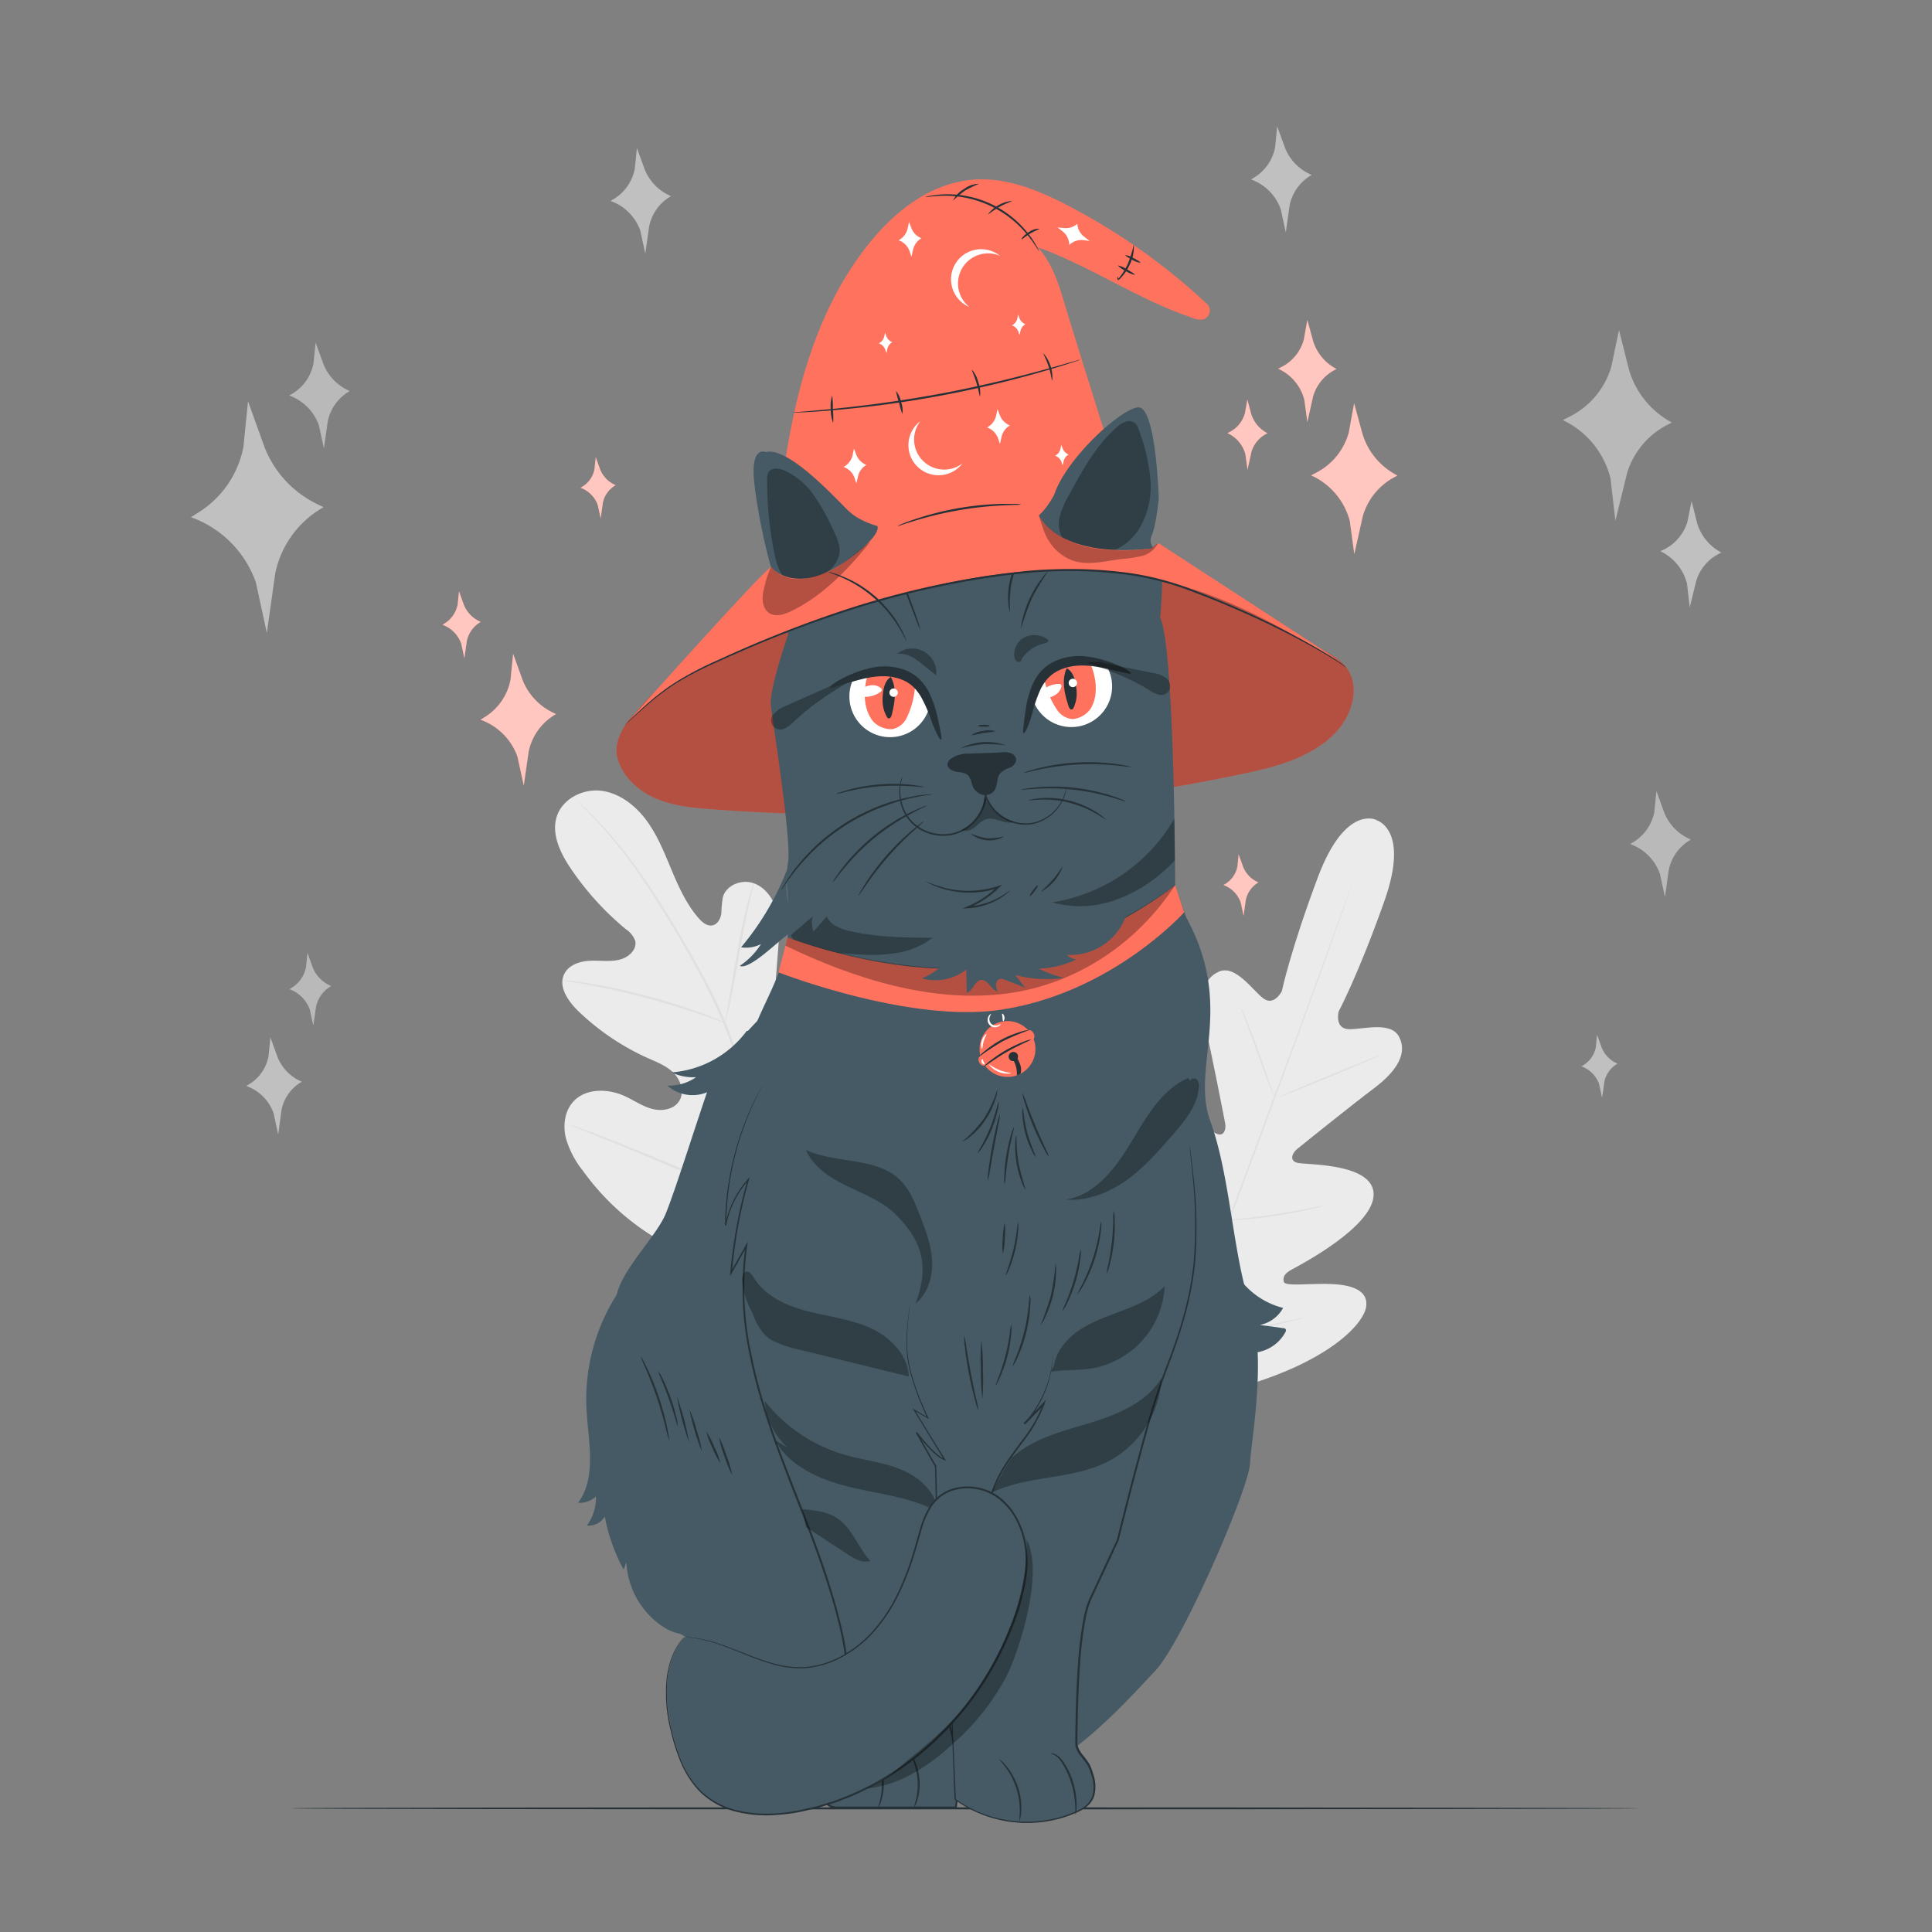 <svg xmlns="http://www.w3.org/2000/svg" viewBox="0 0 500 500"><rect x="0" y="0" width="500" height="500" fill="#808080" stroke="none"/><g id="freepik--background-complete--inject-116"><path d="M356.18,212.19s-8-4.08-15.09,14.78-9.35,29.54-9.35,29.54-2,4-4.82,1.85-7.15-8.68-11.37-6.94c-4.38,1.81-5.3,7-3.59,14.35s4.84,23.5,5.12,25-.32,3.67-2.49,2.52-15.22-12.76-20.36-6.24,3,26.15,3.81,28.31.51,3.16-.48,3.84-5-3.65-8.87-6.79-8.86-6.12-11.5-2.11-1.91,19.33,15.37,42.41l8.7,10.17,13.26-2.25c28.07-6.54,38.5-17.79,39.06-22.57s-5.2-5.72-10.17-5.79-10.82.65-11.15-.51.06-2.13,2.1-3.24,20.86-10.92,21.13-19.22-17.19-7.82-19.59-8.33-1.42-2.6-.29-3.53,14-11.3,20-15.81,8.67-9.09,6.48-13.29-9.6-1.82-13.16-2-2.5-4.53-2.5-4.53,5.13-9.63,11.85-28.62-2.26-21-2.26-21" style="fill:#ebebeb"></path><path d="M299.41,365.47c5-13.92,14.29-38.52,22.16-59.69s15-40.31,20-54.21l6-16.47c.7-1.93,1.25-3.43,1.63-4.47.18-.5.33-.89.43-1.16s.16-.39.16-.39a3.83,3.83,0,0,1-.12.4l-.39,1.18-1.56,4.5c-1.35,3.91-3.36,9.55-5.86,16.51-5,13.92-12.06,33.1-19.92,54.26s-17.21,45.74-22.28,59.64" style="fill:#e0e0e0"></path><path d="M321.2,260.8a5.23,5.23,0,0,1,.44.86c.25.57.61,1.4,1,2.43.84,2.06,1.93,4.93,3.08,8.12s2.13,6,2.91,8.18l.89,2.47a4,4,0,0,1,.3.92,3.94,3.94,0,0,1-.45-.86c-.25-.56-.6-1.39-1-2.43-.82-2.06-1.87-4.95-3-8.14l-3-8.16c-.36-1-.66-1.8-.9-2.47A4.17,4.17,0,0,1,321.2,260.8Z" style="fill:#e0e0e0"></path><path d="M331.1,283.88c-.05-.1,5.78-2.62,13-5.61s13.12-5.33,13.16-5.22-5.77,2.61-13,5.61S331.14,284,331.1,283.88Z" style="fill:#e0e0e0"></path><path d="M317.55,315.83a4.67,4.67,0,0,1,1-.16l2.67-.29c2.26-.25,5.37-.61,8.79-1.13s6.49-1.09,8.72-1.52l2.64-.51a4.09,4.09,0,0,1,1-.14,4.82,4.82,0,0,1-.95.3c-.61.16-1.5.39-2.61.64-2.21.51-5.29,1.13-8.72,1.64s-6.56.84-8.82,1c-1.13.09-2.05.14-2.68.17A4.45,4.45,0,0,1,317.55,315.83Z" style="fill:#e0e0e0"></path><path d="M304,296.92a4.18,4.18,0,0,1,.6.69l1.53,2c1.27,1.66,3,4,4.9,6.56s3.6,4.92,4.81,6.63c.56.81,1,1.49,1.42,2a3.24,3.24,0,0,1,.47.78,4.35,4.35,0,0,1-.6-.68c-.42-.54-.92-1.19-1.53-2-1.27-1.67-3-4-4.9-6.56s-3.6-4.93-4.81-6.64l-1.42-2A4,4,0,0,1,304,296.92Z" style="fill:#e0e0e0"></path><path d="M288.45,323.61a5.53,5.53,0,0,1,.77.88l2,2.51c1.65,2.12,3.89,5.08,6.36,8.35s4.67,6.27,6.25,8.44l1.86,2.58a8.09,8.09,0,0,1,.64,1,5.53,5.53,0,0,1-.77-.88l-2-2.51c-1.65-2.12-3.89-5.08-6.36-8.36s-4.67-6.26-6.25-8.43l-1.86-2.58A8.09,8.09,0,0,1,288.45,323.61Z" style="fill:#e0e0e0"></path><path d="M306,346.67a7.14,7.14,0,0,1,1.23-.23l3.37-.5c2.85-.42,6.78-1,11.1-1.79s8.21-1.57,11-2.17l3.34-.71a7.85,7.85,0,0,1,1.23-.22,6.65,6.65,0,0,1-1.2.37c-.77.22-1.9.51-3.3.84-2.8.68-6.69,1.53-11,2.3s-8.27,1.33-11.13,1.67c-1.43.17-2.59.3-3.39.37A8.91,8.91,0,0,1,306,346.67Z" style="fill:#e0e0e0"></path><path d="M207.57,327.1c18-10.75,23.44-32.69,24.19-52.7.12-3.34.74-6.83-.64-9.86s-4.93-5.3-8-4.11c-2.56,1-3.84,3.79-5.39,6.07a19.5,19.5,0,0,1-8.35,6.91c-2.2.95-4.87,1.44-6.89.13-2.76-1.79-2.81-5.78-2.56-9.1l1.44-18.52c.25-3.31.5-6.7-.3-9.92s-2.88-6.3-6-7.41-7.12.44-8,3.63a31.39,31.39,0,0,0-.38,4.12c-.19,1.37-.94,2.85-2.28,3.14s-2.61-.74-3.53-1.78c-3.18-3.59-5.2-8.07-7.06-12.51s-3.66-9-6.5-12.85-6.94-7.07-11.66-7.68-10,2-11.53,6.54.85,9.52,3.55,13.52A74.34,74.34,0,0,0,162,240.5a6.09,6.09,0,0,1,2.38,2.95c.56,2.26-1.69,4.31-3.92,4.88-2.53.65-5.19.2-7.8.32s-5.49,1.06-6.64,3.43c-1.6,3.3,1,7,3.61,9.57a63.47,63.47,0,0,0,18,12.17c2.37,1.06,4.88,2,6.72,3.88s2.82,4.92,1.47,7.17-4.46,2.78-7,2.12-4.71-2.2-7.07-3.29c-4.44-2.05-10.34-2.15-13.54,1.58-2.1,2.45-2.53,6-1.78,9.19a24.13,24.13,0,0,0,4.45,8.55,63.76,63.76,0,0,0,25.85,21.06c10.3,4.42,20,6.11,30.8,3" style="fill:#ebebeb"></path><path d="M203.31,314.21a300.47,300.47,0,0,0-9.52-32.81q-1.48-4.29-2.93-8.48c-1-2.77-1.94-5.53-3-8.17A148.51,148.51,0,0,0,180.59,250c-2.53-4.59-5.1-8.86-7.52-12.83s-4.78-7.62-7.06-10.87a119.49,119.49,0,0,0-11.87-14.48c-1.53-1.59-2.76-2.79-3.6-3.59l-1-.9a1.9,1.9,0,0,0-.35-.29,3.53,3.53,0,0,0,.3.33l.92.95c.82.83,2,2.05,3.52,3.67a124.31,124.31,0,0,1,11.69,14.57c2.24,3.24,4.56,6.91,7,10.88s5,8.25,7.47,12.84A154.43,154.43,0,0,1,187.27,265c1.09,2.62,2,5.35,3,8.14s1.94,5.61,2.94,8.47a308,308,0,0,1,9.54,32.74" style="fill:#e0e0e0"></path><path d="M187.64,264.72a6.25,6.25,0,0,0,.43-1.4c.24-.9.54-2.22.89-3.85.71-3.27,1.52-7.81,2.41-12.83s1.76-9.53,2.51-12.78c.37-1.62.68-2.94.91-3.84a6.28,6.28,0,0,0,.29-1.43,7.31,7.31,0,0,0-.52,1.36c-.3.89-.67,2.19-1.1,3.81-.86,3.23-1.81,7.75-2.7,12.77s-1.63,9.43-2.22,12.85c-.28,1.55-.51,2.85-.7,3.89A6.62,6.62,0,0,0,187.64,264.72Z" style="fill:#e0e0e0"></path><path d="M145.6,253.72a9.57,9.57,0,0,0,1.68.32c1.09.18,2.66.42,4.6.79,3.87.7,9.19,1.85,15,3.38s11,3.16,14.73,4.43c1.87.63,3.36,1.18,4.4,1.55a10.52,10.52,0,0,0,1.63.53,8.58,8.58,0,0,0-1.54-.76c-1-.44-2.49-1-4.35-1.73-3.7-1.39-8.89-3.08-14.72-4.62A151.62,151.62,0,0,0,152,254.4c-1.95-.31-3.54-.49-4.64-.59A9.15,9.15,0,0,0,145.6,253.72Z" style="fill:#e0e0e0"></path><path d="M202.84,313.39a2.15,2.15,0,0,0,.33-.5l.84-1.49c.72-1.29,1.71-3.2,2.91-5.57,2.41-4.73,5.52-11.38,8.86-18.76s6.39-14.05,8.69-18.83c1.12-2.32,2.05-4.23,2.74-5.65.29-.62.54-1.12.74-1.54a2.34,2.34,0,0,0,.22-.56,2.15,2.15,0,0,0-.33.5c-.23.4-.51.89-.84,1.49-.72,1.3-1.72,3.2-2.92,5.57-2.4,4.73-5.52,11.38-8.86,18.76s-6.38,14.05-8.68,18.83c-1.13,2.32-2.06,4.23-2.74,5.65l-.74,1.54A2.34,2.34,0,0,0,202.84,313.39Z" style="fill:#e0e0e0"></path><path d="M147.51,291.11a2.31,2.31,0,0,0,.54.27l1.61.67,5.92,2.4c5,2,11.88,4.9,19.48,8.09s14.5,6,19.55,7.92c2.52,1,4.57,1.72,6,2.22l1.65.56a2.14,2.14,0,0,0,.59.15,2.28,2.28,0,0,0-.55-.27l-1.6-.67-5.93-2.39c-5-2-11.88-4.91-19.47-8.09s-14.5-6-19.55-7.93c-2.52-1-4.57-1.72-6-2.21l-1.64-.56A2,2,0,0,0,147.51,291.11Z" style="fill:#e0e0e0"></path><path d="M89.94,100.93l.58.27-.45.28A11.75,11.75,0,0,0,84.83,109l-1,7.07-1.3-6a12.65,12.65,0,0,0-7.68-7.71h0l1-.59a11.71,11.71,0,0,0,5.28-7.74l.55-5.38,2,5.51A12.64,12.64,0,0,0,89.94,100.93Z" style="fill:#e0e0e0;opacity:0.6"></path><path d="M85.3,255l.4.19-.31.2a8.11,8.11,0,0,0-3.61,5.18l-.69,4.86-.9-4.12a8.69,8.69,0,0,0-5.28-5.3h0l.65-.41a8.08,8.08,0,0,0,3.64-5.32l.37-3.7,1.36,3.79A8.68,8.68,0,0,0,85.3,255Z" style="fill:#e0e0e0;opacity:0.6"></path><path d="M77.57,279.71l.53.25-.41.25a10.81,10.81,0,0,0-4.81,6.92L72,293.61l-1.19-5.49a11.6,11.6,0,0,0-7.05-7.07h0l.87-.54a10.78,10.78,0,0,0,4.85-7.1l.5-4.94,1.81,5A11.65,11.65,0,0,0,77.57,279.71Z" style="fill:#ebebeb;opacity:0.6"></path><path d="M173.06,50.49l.58.27-.45.28A11.72,11.72,0,0,0,168,58.58l-1,7.07-1.3-6A12.62,12.62,0,0,0,158,52h0l1-.59a11.71,11.71,0,0,0,5.28-7.74l.55-5.38,2,5.51A12.64,12.64,0,0,0,173.06,50.49Z" style="fill:#ebebeb;opacity:0.6"></path><path d="M338.87,45l.59.27-.45.28a11.76,11.76,0,0,0-5.25,7.54l-1,7.07-1.3-6a12.67,12.67,0,0,0-7.68-7.71h0l.94-.59A11.72,11.72,0,0,0,330,38.09l.54-5.38,2,5.51A12.64,12.64,0,0,0,338.87,45Z" style="fill:#ebebeb;opacity:0.6"></path><path d="M444.93,142.68l.55.33-.47.23a11.72,11.72,0,0,0-6,7l-1.71,6.94-.7-6.09a12.67,12.67,0,0,0-6.89-8.43h0l1-.49a11.75,11.75,0,0,0,6-7.18l1.07-5.31,1.43,5.68A12.69,12.69,0,0,0,444.93,142.68Z" style="fill:#ebebeb;opacity:0.6"></path><path d="M418.26,275.11l.35.16-.27.17a7,7,0,0,0-3.12,4.48l-.6,4.2-.77-3.56a7.52,7.52,0,0,0-4.57-4.58h0l.56-.35A7,7,0,0,0,413,271l.32-3.2,1.18,3.27A7.51,7.51,0,0,0,418.26,275.11Z" style="fill:#ebebeb;opacity:0.6"></path><path d="M437,217l.59.28-.45.28a11.72,11.72,0,0,0-5.25,7.53l-1,7.07-1.3-6a12.6,12.6,0,0,0-7.68-7.71h0l.94-.59a11.77,11.77,0,0,0,5.29-7.74l.54-5.39,2,5.51A12.64,12.64,0,0,0,437,217Z" style="fill:#e0e0e0;opacity:0.6"></path><path d="M82.45,130.64l1.27.6-1,.62a25.61,25.61,0,0,0-11.48,16.48L69.06,163.8l-2.85-13.09a27.61,27.61,0,0,0-16.8-16.86h0l2.06-1.3A25.67,25.67,0,0,0,63,115.63l1.19-11.78,4.33,12.05A27.62,27.62,0,0,0,82.45,130.64Z" style="fill:#ebebeb;opacity:0.6"></path><path d="M431.67,108.77l1,.59-.85.42a21,21,0,0,0-10.7,12.53l-3.06,12.45-1.26-10.92a22.68,22.68,0,0,0-12.37-15.13h0l1.8-.89A21.08,21.08,0,0,0,417,94.93L419,85.41l2.56,10.19A22.68,22.68,0,0,0,431.67,108.77Z" style="fill:#e0e0e0;opacity:0.6"></path></g><g id="freepik--Floor--inject-116"><path d="M424.45,468c0,.15-78.11.26-174.44.26S75.55,468.18,75.55,468s78.09-.26,174.46-.26S424.45,467.89,424.45,468Z" style="fill:#263238"></path></g><g id="freepik--Cat--inject-116"><path d="M348.44,172.76c-1.53-2-3.81-3.28-6-4.5-15.87-8.73-32-17.54-49.51-22-35.11-9-73,.46-104.27,18.86-8.79,5.18-18.12,11.6-24.4,19.64-1.16.65-5.37,6.14-4.65,10.45.85,5.07,5,9.11,9.65,11.23s9.91,2.62,15,3a489.79,489.79,0,0,0,137.07-9.11c9.07-1.89,18.7-4.39,24.84-11.33C350.1,184.54,352,177.47,348.44,172.76Z" style="fill:#FF725E"></path><g style="opacity:0.3"><path d="M348.44,172.76c-1.53-2-3.81-3.28-6-4.5-15.87-8.73-32-17.54-49.51-22-35.11-9-73,.46-104.27,18.86-8.79,5.18-18.12,11.6-24.4,19.64-1.16.65-5.37,6.14-4.65,10.45.85,5.07,5,9.11,9.65,11.23s9.91,2.62,15,3a489.79,489.79,0,0,0,137.07-9.11c9.07-1.89,18.7-4.39,24.84-11.33C350.1,184.54,352,177.47,348.44,172.76Z"></path></g><path d="M199,149.9c2.21-15.19,3.58-30.51,7.09-45.51s9.29-29.84,19.47-42.17c6.52-7.91,15.68-15,26.65-15.75,8.55-.55,16.76,2.87,24.17,6.73a161.73,161.73,0,0,1,35.92,25.4,2.39,2.39,0,0,1-.21,3.72c-1.47,1-3.52-.09-5.22-.68-12.57-4.42-25.68-13.2-38.25-17.62,3.86,4.31,5.48,9.83,7.07,15.16,1.5,5,3.07,10,4.64,15.06l17,54.26" style="fill:#FF725E"></path><path d="M198.17,117s-3.94-1.82-3,7.58,4.85,26.67,6.67,27.58-1.51,2.42,0,5.76a32.23,32.23,0,0,1,2.12,6.36s-5,14.24-4.46,18.49,5.37,34.85,4.46,40.3.22,10.47.38,16.53-2.8,19.24-2.8,19.24-14.9,13.22-18.32,23.14-8.55,26.34-10.95,32.16-11,14-12.66,20.87-7.18,25.66-3.42,42.77,9.92,40.37,16.08,43.11,9.24,6.16,11.63,6.5,47.72,34.48,67.23,35.84,40.55-23.18,47.74-30.71,24.29-47.21,24.63-53.71,4.45-27.72,0-41.06-5.13-33.53-10.26-47.56,6.48-29.26-6.16-52.61c-.26-.49-2.95-8.44-2.95-8.44s-.13-61.44-3.89-69.31c0,0,1.36-13.69-.35-16.08s-2.73-3.08-1.71-5.48,1.71-9.23,1.71-9.23-.68-24.3-5.47-23.61S275.91,118.78,272.83,128c0,0-3.17,6.39-7,7s-20.44,2.15-25.59,3.23-6.45.21-10.1-1.08-7.53-1.93-11-5.37S203.88,115.53,198.17,117Z" style="fill:#455a64"></path><path d="M229.16,140.56a3.66,3.66,0,0,1,.49.82c.28.55.67,1.35,1.13,2.34.94,2,2.16,4.76,3.4,7.87s2.27,6,3,8c.34,1,.61,1.89.78,2.48a3.86,3.86,0,0,1,.22.93,25.79,25.79,0,0,1-1.35-3.29c-.78-2-1.87-4.87-3.1-8s-2.41-5.9-3.25-7.92A24.63,24.63,0,0,1,229.16,140.56Z" style="fill:#263238"></path><path d="M271.28,147.8a65.3,65.3,0,0,0-4.24,7.08,63.65,63.65,0,0,0-2.77,7.78,9,9,0,0,1,.35-2.42,27.83,27.83,0,0,1,1.95-5.58,28.12,28.12,0,0,1,3.07-5A9.06,9.06,0,0,1,271.28,147.8Z" style="fill:#263238"></path><path d="M264,144.47a34,34,0,0,0-2.3,6.79,34.31,34.31,0,0,0-.3,7.16,6.43,6.43,0,0,1-.43-2.09,18.38,18.38,0,0,1,1.87-10.07A6.59,6.59,0,0,1,264,144.47Z" style="fill:#263238"></path><g style="opacity:0.3"><path d="M275.07,139.35a7.23,7.23,0,0,1-.82-5.65,21.45,21.45,0,0,1,2.3-5.38c3.42-6.34,6.94-12.82,12.31-17.62a6.75,6.75,0,0,1,2.34-1.52,2.69,2.69,0,0,1,2.64.44,4,4,0,0,1,.89,1.64,47.83,47.83,0,0,1,3,13,21.11,21.11,0,0,1-3.06,12.83c-2.47,3.73-6.72,6.41-11.19,6.33a11.5,11.5,0,0,1-9-4.7"></path></g><g style="opacity:0.3"><path d="M204.12,150.53a13.63,13.63,0,0,0,9.55-2.22,7.81,7.81,0,0,0,3.57-5c.31-2.1-.64-4.16-1.56-6.07a57.08,57.08,0,0,0-5-9,18.93,18.93,0,0,0-7.81-6.53c-1.36-.56-3.23-.74-4,.52a3.31,3.31,0,0,0-.33,1.74A93.87,93.87,0,0,0,200.36,143c.63,3.13,1.68,6.59,4.5,8.08"></path></g><path d="M347.08,171.31c-16.46-9.27-28.65-17-47.07-21.23-30.66-7-62.68,1.15-92.26,11.8-15.17,5.47-35.28,13.76-46,25.78,0,0,34.89-39.17,37.78-40.91,0,0,6.41,8.14,20.43-2.28,10.3-7.66,6.53-9.09,6.53-9.09l42.13-2.48s4.19,11.77,29.2,9.08l2-1.42Z" style="fill:#FF725E"></path><path d="M224,120.23l.22.1-.17.11a4.53,4.53,0,0,0-2,2.87l-.41,1.81-.47-1.39a4.55,4.55,0,0,0-2.85-2.87h0l.36-.23a4.58,4.58,0,0,0,2-2.95l.32-1.58.63,1.62A4.55,4.55,0,0,0,224,120.23Z" style="fill:#fff"></path><path d="M261.14,110l.22.11-.17.1a4.66,4.66,0,0,0-2,2.87l-.4,1.82-.47-1.4a4.64,4.64,0,0,0-2.85-2.87h0l.35-.23a4.56,4.56,0,0,0,2-2.94l.33-1.58.62,1.61A4.59,4.59,0,0,0,261.14,110Z" style="fill:#fff"></path><path d="M238.24,61.56l.22.1-.17.11a4.63,4.63,0,0,0-2,2.87l-.4,1.82-.47-1.4a4.64,4.64,0,0,0-2.85-2.87h0l.35-.23a4.56,4.56,0,0,0,2-2.94l.33-1.59.62,1.62A4.59,4.59,0,0,0,238.24,61.56Z" style="fill:#fff"></path><path d="M278.64,58.06l.19-.15,0,.2a4.58,4.58,0,0,0,1.66,3.08L282,62.37l-1.46-.21a4.57,4.57,0,0,0-3.84,1.26h0l0-.42a4.54,4.54,0,0,0-1.72-3.14l-1.27-1,1.73.17A4.57,4.57,0,0,0,278.64,58.06Z" style="fill:#fff"></path><path d="M230.8,88.5l.12.06-.1.06a2.71,2.71,0,0,0-1.18,1.69l-.23,1.06-.28-.82a2.7,2.7,0,0,0-1.68-1.68h0l.21-.14a2.68,2.68,0,0,0,1.2-1.73l.19-.93.36,1A2.72,2.72,0,0,0,230.8,88.5Z" style="fill:#fff"></path><path d="M276.41,117.57l.13.06-.1.07a2.71,2.71,0,0,0-1.18,1.68l-.24,1.07-.27-.82a2.74,2.74,0,0,0-1.68-1.69h0l.21-.13a2.66,2.66,0,0,0,1.19-1.73l.19-.93.37.95A2.69,2.69,0,0,0,276.41,117.57Z" style="fill:#fff"></path><path d="M265.24,83.85l.13.06-.1.06a2.67,2.67,0,0,0-1.18,1.69l-.24,1.06-.28-.82a2.66,2.66,0,0,0-1.67-1.68h0l.21-.14a2.7,2.7,0,0,0,1.19-1.73l.19-.93.37,1A2.7,2.7,0,0,0,265.24,83.85Z" style="fill:#fff"></path><path d="M317.92,325.38a20.08,20.08,0,0,0,14.15,13.11,8.87,8.87,0,0,1-6,4.41l6,.82c.27,0,.57.1.69.33a.81.81,0,0,1-.11.73,10.2,10.2,0,0,1-10.87,5.14" style="fill:#455a64"></path><path d="M279.53,93.09a4.69,4.69,0,0,1-.72.27l-2.09.7c-1.82.6-4.47,1.4-7.76,2.34-6.59,1.89-15.78,4.2-26.06,6.1s-19.7,3-26.53,3.6c-3.41.3-6.17.49-8.09.58l-2.2.1a3.78,3.78,0,0,1-.77,0,3.59,3.59,0,0,1,.76-.11l2.2-.19c1.91-.15,4.67-.4,8.07-.74,6.81-.69,16.19-1.86,26.46-3.75s19.45-4.15,26.06-5.94c3.3-.9,6-1.65,7.8-2.19l2.12-.6A3.91,3.91,0,0,1,279.53,93.09Z" style="fill:#263238"></path><path d="M239.48,51a6.31,6.31,0,0,1,1.33-.33,24.36,24.36,0,0,1,3.75-.38,26.5,26.5,0,0,1,21.67,10.33,23.74,23.74,0,0,1,2.07,3.14,5.79,5.79,0,0,1,.58,1.25c-.09,0-.95-1.72-2.94-4.16a27.43,27.43,0,0,0-21.38-10.19C241.41,50.66,239.49,51.11,239.48,51Z" style="fill:#263238"></path><path d="M293.41,63.24a10,10,0,0,1-1.12,5.41,12.06,12.06,0,0,1-2.7,3.75l-.09.08-.07,0a.52.52,0,0,1-.22-.74c.11-.17.23-.17.23-.15s-.06.08-.09.21,0,.37.18.41l-.15,0a17.79,17.79,0,0,0,2.44-3.78A28.06,28.06,0,0,0,293.41,63.24Z" style="fill:#263238"></path><g style="opacity:0.3"><path d="M199.49,146.75a30.93,30.93,0,0,0-1.88,6.09c-.5,2.11-.31,4.74,1.54,5.88,1.66,1,3.82.32,5.57-.53,8.29-4,14.81-10.89,20.59-18.06-3.85,2.78-7.5,6.64-12,8.21s-9.18,3-13.84-1.59"></path></g><g style="opacity:0.3"><path d="M268.84,133.42c.81,2.36,1.36,4.83,2.79,6.87a12.49,12.49,0,0,0,5.69,4.68c4.1,1.55,8.64.23,13-.31a31.33,31.33,0,0,0,5.39-.83,6.41,6.41,0,0,0,4-3.27l-2,1.42s-11.88,1.79-20.18-1.67C270.57,137.38,268.84,133.42,268.84,133.42Z"></path></g><path d="M215.63,109.46a8.79,8.79,0,0,1-.62-3.53,8.85,8.85,0,0,1,.35-3.56,20.3,20.3,0,0,1,.17,3.54A21.19,21.19,0,0,1,215.63,109.46Z" style="fill:#263238"></path><path d="M233.54,107.15a16.29,16.29,0,0,1-.86-3,15.6,15.6,0,0,1-.79-3,6.66,6.66,0,0,1,1.29,2.83A6.46,6.46,0,0,1,233.54,107.15Z" style="fill:#263238"></path><path d="M253.63,102.57c-.15,0-.35-1.58-.92-3.47s-1.29-3.32-1.16-3.4A7.41,7.41,0,0,1,253.2,99,7.39,7.39,0,0,1,253.63,102.57Z" style="fill:#263238"></path><path d="M272.33,98.51c-.16,0-.3-1.66-.93-3.6s-1.47-3.37-1.34-3.46a9.68,9.68,0,0,1,2.27,7.06Z" style="fill:#263238"></path><path d="M253.38,47.56a32.22,32.22,0,0,0-3.65,1.77,34,34,0,0,0-3.11,2.61,7,7,0,0,1,2.83-3A6.82,6.82,0,0,1,253.38,47.56Z" style="fill:#263238"></path><path d="M261.9,52c0,.15-1.52.57-3.22,1.53s-2.89,2-3,1.93A8.89,8.89,0,0,1,261.9,52Z" style="fill:#263238"></path><path d="M269,59.19c0,.15-1.12.5-2.38,1.25s-2.13,1.59-2.25,1.49.63-1.14,2-1.93A4.35,4.35,0,0,1,269,59.19Z" style="fill:#263238"></path><path d="M293.7,71.14a6.57,6.57,0,0,1-2.34-1,6.44,6.44,0,0,1-2.09-1.45,6.23,6.23,0,0,1,2.34,1C292.83,70.36,293.77,71,293.7,71.14Z" style="fill:#263238"></path><path d="M295.18,68a4.9,4.9,0,0,1-2.09-.75c-1.08-.55-1.91-1.09-1.85-1.22a4.9,4.9,0,0,1,2.09.75C294.41,67.34,295.24,67.89,295.18,68Z" style="fill:#263238"></path><path d="M264.26,130.57a5.55,5.55,0,0,1-1.29.09c-.82,0-2,.06-3.49.14a92.81,92.81,0,0,0-22.67,3.95c-1.41.43-2.55.79-3.33,1.05a5.54,5.54,0,0,1-1.24.35,6.24,6.24,0,0,1,1.17-.54c.76-.32,1.89-.74,3.29-1.21a76.44,76.44,0,0,1,22.76-4c1.48,0,2.68,0,3.51,0A7.12,7.12,0,0,1,264.26,130.57Z" style="fill:#263238"></path><path d="M244.36,121.53A7.79,7.79,0,0,1,238.18,109a7.79,7.79,0,1,0,10.91,10.92A7.78,7.78,0,0,1,244.36,121.53Z" style="fill:#fff"></path><path d="M248.15,75.21a7.79,7.79,0,0,1,10.65-9,7.79,7.79,0,1,0-7.93,13.24A7.79,7.79,0,0,1,248.15,75.21Z" style="fill:#fff"></path><path d="M197.32,280.93a75.59,75.59,0,0,0-9.53,36.26,24.56,24.56,0,0,1,5.84-11.87,130.63,130.63,0,0,0-4.44,24.1c1.32-2.33,2.64-4.65,3.95-7-2.67,17.23,1.79,34.77,7.71,51.16s13.39,32.34,17.09,49.38c1.29,6,2.09,12.29.19,18.09-1.46,4.44-4.43,8.33-5.39,12.9s-1.22,13.58,3.44,13.88H247.4c1.26-9-.13-18.33-3.8-28l-1.46-60.38-5-8.76s4.67,6.13,7.3,7l-7.88-12.84,3.51,2s-4.68-9.63-5.26-16,.58-12,.58-13.13" style="fill:#455a64"></path><path d="M235.43,337.74a2.7,2.7,0,0,1,0,.5c0,.34-.1.83-.17,1.48-.15,1.31-.38,3.25-.46,5.8a31.43,31.43,0,0,0,.91,9.35,71.78,71.78,0,0,0,4.53,12l.18.39L240,367l-3.51-2,.19-.19c2.36,3.83,5,8.15,7.9,12.82l.25.4-.44-.16a7,7,0,0,1-2.1-1.32,21.56,21.56,0,0,1-1.85-1.74,50.13,50.13,0,0,1-3.44-4l.3-.19,5,8.74,0,0v.05c.43,17.39.94,37.89,1.5,60.39v-.08a67.68,67.68,0,0,1,3.64,13.53,50.17,50.17,0,0,1,.17,14.59l0,.22H217.33a7.67,7.67,0,0,1-1.76-.11,3.38,3.38,0,0,1-1.61-.89,6.54,6.54,0,0,1-1.6-3.19,17.45,17.45,0,0,1-.43-3.51,27.49,27.49,0,0,1,.69-7.05,32,32,0,0,1,2.7-6.61c.68-1.36,1.37-2.72,1.94-4.1a21.82,21.82,0,0,0,1.29-4.29,29.79,29.79,0,0,0,.22-8.89,68.86,68.86,0,0,0-1.61-8.71q-1-4.29-2.3-8.46c-3.38-11.11-7.78-21.54-11.66-31.71s-7.3-20.13-9.21-29.95a81.13,81.13,0,0,1-1.05-28.23l.38.13-3.95,7-.46.79.09-.91a130,130,0,0,1,4.47-24.12l.29.16a24.41,24.41,0,0,0-5.83,11.78l-.29,0A75.61,75.61,0,0,1,193,289.9c1.2-3,2.32-5.24,3.09-6.74l.91-1.67.32-.56s-.09.2-.28.58-.5.95-.88,1.69c-.74,1.51-1.84,3.74-3,6.76a76.23,76.23,0,0,0-5.21,27.23l-.29,0a24.65,24.65,0,0,1,5.87-12l.48-.55-.19.71a129.58,129.58,0,0,0-4.41,24.07l-.37-.12,3.94-7,.56-1-.17,1.12a80.58,80.58,0,0,0,1.09,28.08c1.92,9.78,5.31,19.71,9.22,29.86S212,401,215.35,412.15q1.29,4.19,2.31,8.49a71,71,0,0,1,1.63,8.77,30.56,30.56,0,0,1-.23,9,22.51,22.51,0,0,1-1.31,4.38c-.59,1.42-1.28,2.78-2,4.14a31.37,31.37,0,0,0-2.65,6.5,27.31,27.31,0,0,0-.69,6.91,17.48,17.48,0,0,0,.43,3.4,6,6,0,0,0,1.45,2.95,2.85,2.85,0,0,0,1.37.75,6.4,6.4,0,0,0,1.66.1H247.4l-.25.21a49.85,49.85,0,0,0-.17-14.44,66.11,66.11,0,0,0-3.6-13.44l0,0v0c-.52-22.5-1-43-1.41-60.39l0,.09c-1.74-3.07-3.42-6-4.95-8.76l.3-.2a49.43,49.43,0,0,0,3.4,4,24.2,24.2,0,0,0,1.81,1.72,7.13,7.13,0,0,0,2,1.27l-.19.24-7.86-12.85-.29-.47.48.28,3.5,2.05L240,367a72.19,72.19,0,0,1-4.49-12.05,31.24,31.24,0,0,1-.85-9.4c.1-2.56.36-4.5.53-5.81S235.43,337.74,235.43,337.74Z" style="fill:#263238"></path><path d="M227.25,467.85c-.08,0,.25-.87.56-2.26a16.77,16.77,0,0,0,.32-5.51c-.5-4.36-2.63-7.39-2.44-7.46a7.29,7.29,0,0,1,1.29,2,15.69,15.69,0,0,1,1.66,5.44,14.57,14.57,0,0,1-.47,5.66A6.74,6.74,0,0,1,227.25,467.85Z" style="fill:#263238"></path><path d="M236.54,467.85a20.19,20.19,0,0,1,.56-2.26,16.53,16.53,0,0,0,.31-5.51c-.49-4.36-2.62-7.39-2.43-7.46a7.58,7.58,0,0,1,1.29,2,15.91,15.91,0,0,1,1.66,5.44,14.57,14.57,0,0,1-.47,5.66A6.74,6.74,0,0,1,236.54,467.85Z" style="fill:#263238"></path><path d="M307.94,296.81c1.08,8.67,3,24.26,0,37.9s-5.85,17.76-9.31,29-9.31,34.86-9.31,34.86-3.47,7.58-7.15,15.37-3.46,35.52-3.6,37c-.23,2.54,2.71,4.31,3.58,6.71,1,2.71,1.8,5.89.28,8.34a8.77,8.77,0,0,1-4.1,3.09,31.81,31.81,0,0,1-31.09-3.36l-1.59-40" style="fill:#455a64"></path><path d="M245.65,425.71s0,.24,0,.7.07,1.18.11,2.07c.09,1.84.21,4.52.37,8,.3,6.92.72,16.91,1.25,29.24l-.08-.14a31.59,31.59,0,0,0,16.93,5.84,32.14,32.14,0,0,0,10-1.11,31,31,0,0,0,4.9-1.86,6.55,6.55,0,0,0,3.58-3.62,9.06,9.06,0,0,0-.22-5.32,13.7,13.7,0,0,0-1-2.58,22.13,22.13,0,0,0-1.67-2.28,7.05,7.05,0,0,1-1.44-2.59,4.86,4.86,0,0,1-.08-1.51l0-1.45c0-1.95.07-3.92.1-5.9.11-4,.26-8,.55-12.1a100,100,0,0,1,1.49-12.38c.16-.93.43-1.84.67-2.75a13.32,13.32,0,0,1,.47-1.34,12.68,12.68,0,0,1,.55-1.3l2.33-5,4.56-9.79,0,0c1.8-7.22,3.6-14.21,5.39-20.91s3.54-13.12,5.64-19.08c1-3,2.17-5.83,3.19-8.62s1.92-5.51,2.68-8.17a83.91,83.91,0,0,0,3-15,119.06,119.06,0,0,0-.24-22c-.24-2.57-.47-4.56-.61-5.9-.07-.66-.13-1.16-.17-1.53s0-.52,0-.52,0,.18.09.52l.21,1.52c.18,1.34.43,3.32.7,5.89a115.28,115.28,0,0,1,.4,22,84.3,84.3,0,0,1-3,15.1c-.75,2.67-1.65,5.42-2.66,8.21s-2.13,5.65-3.16,8.62c-2.08,5.94-3.79,12.37-5.59,19.06s-3.58,13.68-5.37,20.9v0l-4.55,9.8-2.33,5a11.41,11.41,0,0,0-.53,1.27,11.79,11.79,0,0,0-.46,1.3c-.24.89-.5,1.78-.66,2.71a101.56,101.56,0,0,0-1.49,12.31c-.28,4.08-.44,8.11-.54,12.07q-.06,3-.12,5.9l0,1.46a4.46,4.46,0,0,0,.07,1.38,6.61,6.61,0,0,0,1.35,2.4,22.46,22.46,0,0,1,1.7,2.33,14.2,14.2,0,0,1,1,2.69,9.59,9.59,0,0,1,.2,5.61,5.61,5.61,0,0,1-1.54,2.36,9.85,9.85,0,0,1-2.29,1.53,30.75,30.75,0,0,1-5,1.88,32.54,32.54,0,0,1-10.1,1.11,31.81,31.81,0,0,1-17.13-6l-.07,0v-.09c-.45-12.34-.82-22.33-1.08-29.25-.11-3.45-.2-6.12-.27-8,0-.9,0-1.59,0-2.07S245.65,425.71,245.65,425.71Z" style="fill:#263238"></path><path d="M251.56,436.24a.84.84,0,0,1-.05-.27c0-.21-.06-.47-.11-.8-.09-.7-.18-1.75-.29-3.09a90.65,90.65,0,0,1,0-11.42c.28-4.82,1-10.53,1.86-16.84.45-3.15.89-6.47,1.54-9.89a48.33,48.33,0,0,1,3.06-10.32c1.75-4,4.39-7.41,6.77-10.63a37,37,0,0,0,5.68-9.82l.39.23-5.08,5.22-.31-.29a28.08,28.08,0,0,0,4.93-7.47,28.79,28.79,0,0,0,2.09-6.54,30.36,30.36,0,0,0,.52-4.36c0-.48,0-.86,0-1.16a1.93,1.93,0,0,1,0-.39,1.47,1.47,0,0,1,0,.39c0,.26,0,.65,0,1.16a28.65,28.65,0,0,1-7.36,18.66l-.3-.29,5.05-5.25.7-.74-.32,1a36.9,36.9,0,0,1-5.71,10c-2.38,3.24-5,6.58-6.7,10.54a48,48,0,0,0-3,10.21c-.66,3.39-1.1,6.71-1.56,9.86-.92,6.3-1.65,12-2,16.79a98.07,98.07,0,0,0-.2,11.39c.07,1.34.12,2.39.19,3.09,0,.33,0,.6.05.81A.92.92,0,0,1,251.56,436.24Z" style="fill:#263238"></path><path d="M253.25,365.11a14,14,0,0,1-.91-2.76c-.48-1.73-1.07-4.15-1.58-6.84s-.87-5.16-1.06-6.94a14.36,14.36,0,0,1-.17-2.91,19.52,19.52,0,0,1,.54,2.86c.28,1.77.68,4.21,1.2,6.89s1,5.1,1.43,6.85A19.43,19.43,0,0,1,253.25,365.11Z" style="fill:#263238"></path><path d="M254.23,362a56.53,56.53,0,0,1-.38-7.54,53.08,53.08,0,0,1,.14-7.55,56.37,56.37,0,0,1,.38,7.54A53.08,53.08,0,0,1,254.23,362Z" style="fill:#263238"></path><path d="M261.7,342.73a9,9,0,0,1,0,2.43,34.52,34.52,0,0,1-2.9,11.28,9.4,9.4,0,0,1-1.15,2.13c-.15-.07,1.46-3.39,2.57-7.78a51.28,51.28,0,0,0,1.11-5.67A15.12,15.12,0,0,1,261.7,342.73Z" style="fill:#263238"></path><path d="M266.56,335a11.51,11.51,0,0,1,.06,2.86,37.91,37.91,0,0,1-1,6.84,37.32,37.32,0,0,1-2.24,6.53A11.42,11.42,0,0,1,262,353.7a22.86,22.86,0,0,1,1-2.66,49,49,0,0,0,3.23-13.26A23.72,23.72,0,0,1,266.56,335Z" style="fill:#263238"></path><path d="M273.17,326.92a8.85,8.85,0,0,1,.13,2.46,28.62,28.62,0,0,1-.79,5.88,29.78,29.78,0,0,1-2,5.6,8.61,8.61,0,0,1-1.25,2.12,62.82,62.82,0,0,0,2.73-7.84A65.45,65.45,0,0,0,273.17,326.92Z" style="fill:#263238"></path><path d="M279.7,323.27a8.9,8.9,0,0,1-.11,2.48,34.73,34.73,0,0,1-1.22,5.88,35.55,35.55,0,0,1-2.18,5.59,9.47,9.47,0,0,1-1.27,2.14,18.24,18.24,0,0,1,.93-2.3,54.26,54.26,0,0,0,2-5.58,56.41,56.41,0,0,0,1.35-5.78A16.09,16.09,0,0,1,279.7,323.27Z" style="fill:#263238"></path><path d="M285,316a12.23,12.23,0,0,1-.15,3,37.54,37.54,0,0,1-4.41,13.49,12.92,12.92,0,0,1-1.62,2.47,24.65,24.65,0,0,1,1.29-2.64,49.37,49.37,0,0,0,2.68-6.53,47.93,47.93,0,0,0,1.69-6.84A25,25,0,0,1,285,316Z" style="fill:#263238"></path><path d="M288.22,313.3a9.53,9.53,0,0,1,.26,2.41,39.69,39.69,0,0,1-1.3,11.62,9.43,9.43,0,0,1-.79,2.29,13.06,13.06,0,0,1,.43-2.38c.3-1.46.67-3.48.92-5.73s.34-4.31.37-5.8A13.08,13.08,0,0,1,288.22,313.3Z" style="fill:#263238"></path><path d="M249,295.47a32.57,32.57,0,0,0,5.65-6,32.18,32.18,0,0,0,3.46-7.51,7.49,7.49,0,0,1-.47,2.42,19.87,19.87,0,0,1-2.56,5.38,20.09,20.09,0,0,1-4,4.4A7.65,7.65,0,0,1,249,295.47Z" style="fill:#263238"></path><path d="M253,298.44c-.13-.09,1.71-2.78,3.21-6.48s2.09-6.91,2.25-6.88a7.26,7.26,0,0,1-.25,2.13,27.94,27.94,0,0,1-1.52,5,27.56,27.56,0,0,1-2.38,4.58A6.82,6.82,0,0,1,253,298.44Z" style="fill:#263238"></path><path d="M255.65,305.51a11.3,11.3,0,0,1,.17-2.58c.18-1.58.5-3.76.94-6.15s.92-4.53,1.31-6.08a12,12,0,0,1,.76-2.46,14,14,0,0,1-.4,2.54c-.33,1.75-.72,3.81-1.16,6.1s-.78,4.36-1.09,6.11A13.72,13.72,0,0,1,255.65,305.51Z" style="fill:#263238"></path><path d="M260,306.48a7.7,7.7,0,0,1-.08-2.22,41.33,41.33,0,0,1,.53-5.33,43.72,43.72,0,0,1,1.19-5.21,8.25,8.25,0,0,1,.79-2.08c.15,0-.81,3.28-1.47,7.38S260.18,306.49,260,306.48Z" style="fill:#263238"></path><path d="M265.49,308a6.79,6.79,0,0,1-1-1.91A25.28,25.28,0,0,1,262.74,296a7.36,7.36,0,0,1,.25-2.13c.17,0-.07,3.27.63,7.2A71.78,71.78,0,0,0,265.49,308Z" style="fill:#263238"></path><path d="M268.05,299.43a6.12,6.12,0,0,1-1-1.66,22.77,22.77,0,0,1-1.68-4.4,23.38,23.38,0,0,1-.75-4.65,5.65,5.65,0,0,1,.08-2c.16,0,.22,3,1.18,6.47S268.2,299.35,268.05,299.43Z" style="fill:#263238"></path><path d="M271.48,299.42a11.64,11.64,0,0,1-1.38-2.25c-.77-1.43-1.76-3.45-2.71-5.74s-1.69-4.42-2.16-6a11.25,11.25,0,0,1-.62-2.56,16,16,0,0,1,1,2.44c.56,1.53,1.34,3.62,2.29,5.9s1.88,4.31,2.56,5.78A15.17,15.17,0,0,1,271.48,299.42Z" style="fill:#263238"></path><path d="M259.53,324.49a16.12,16.12,0,0,1,0-4,16.34,16.34,0,0,1,.5-4,15,15,0,0,1,0,4A15.88,15.88,0,0,1,259.53,324.49Z" style="fill:#263238"></path><path d="M260.27,330.08c-.15-.06,1.09-3,2-6.72s1-6.91,1.21-6.9a6.87,6.87,0,0,1,0,2.07,31.22,31.22,0,0,1-.74,4.94,30.75,30.75,0,0,1-1.52,4.77A6.73,6.73,0,0,1,260.27,330.08Z" style="fill:#263238"></path><g style="opacity:0.3"><path d="M225.24,343.68c-5.12-2.32-10.83-2.93-16.27-4.34s-11-3.93-13.92-8.74c-.45-.73-1.05-1.63-1.9-1.49s-1.15,1.4-1.07,2.35a20.17,20.17,0,0,0,2.62,8.26l0-.06c.73,2.49,2.71,5.92,5,7.17a29.88,29.88,0,0,0,7.36,2.5l28.14,6.91C235,350.62,230.36,346,225.24,343.68Z"></path></g><g style="opacity:0.3"><path d="M200.62,372.75c3.8,6.89,11.8,10.3,19.46,12.12s15.73,2.61,22.64,6.39c-.41-5-4.72-8.95-9.37-10.89s-9.77-2.45-14.61-3.84a41,41,0,0,1-20.87-14,18.42,18.42,0,0,0,6,12.12"></path></g><g style="opacity:0.3"><path d="M207.64,390.56c3.19.3,6.53.64,9.18,2.45,3.83,2.61,5.24,7.58,8.43,10.94-2,.68-4.07-.51-5.82-1.66l-10.8-7.05"></path></g><g style="opacity:0.3"><path d="M261.66,377.39l.17-.15,1-1.41Z"></path></g><g style="opacity:0.3"><path d="M282,368.27c-7.1,2.15-14.67,4-20.16,9a55,55,0,0,0-4.93,8.88c9.68-4.45,20.42-3.12,29.91-7.95a25.86,25.86,0,0,0,13.8-21.6C296.73,363,289.17,366.09,282,368.27Z"></path></g><g style="opacity:0.3"><path d="M272.7,353.73c.57-4.06,3.5-7.47,6.95-9.7s7.39-3.52,11.23-5,7.68-3.22,10.54-6.16A22.72,22.72,0,0,1,282,354.22c-3.29.48-6.66.23-9.93.78l.49-1.3"></path></g><g style="opacity:0.3"><path d="M307.44,279c-7,3.13-10.94,10.39-14.89,16.93s-9.2,13.38-16.76,14.52c5.6.46,11.16-1.75,15.73-5s8.31-7.55,12-11.79c3.12-3.59,6.4-7.53,6.75-12.27a2.57,2.57,0,0,0-.5-2c-.51-.5-1.6-.37-1.7.34"></path></g><g style="opacity:0.3"><path d="M237,337.32c3.22-2.63,4.47-7.09,4.22-11.23s-1.8-8.1-3.33-12c-1.22-3.08-2.49-6.25-4.83-8.6-6.14-6.16-16.59-4.24-24.49-7.87,1.95,4.49,6.42,7.31,10.83,9.43s9.14,3.92,12.57,7.41c6,6.09,8.92,12.36,5,22.82"></path></g><path d="M177,423.7c-5.71,6.93-5.07,17.1-2.73,25.78,1.43,5.31,3.51,10.68,7.54,14.42,6.43,6,16.28,6.44,24.91,4.84,26.22-4.87,48-26,56.41-51.33,1.76-5.25,3-10.8,2.43-16.32s-3.22-11-7.88-14-11.42-2.91-15.34,1c-2.7,2.69-3.72,6.59-4.74,10.27-2.09,7.48-4.73,15-9.35,21.22s-11.48,11.2-19.22,12c-11.1,1.15-20.87-7.58-32-7.86" style="fill:#455a64"></path><path d="M177,423.7l.75,0a18.53,18.53,0,0,1,2.2.21,37.92,37.92,0,0,1,8.17,2.2c1.73.63,3.63,1.4,5.71,2.21a60.82,60.82,0,0,0,6.88,2.31,24.09,24.09,0,0,0,8.24.75,23.58,23.58,0,0,0,8.81-2.8,30.55,30.55,0,0,0,8-6.34,40.76,40.76,0,0,0,6.2-9.2,71.79,71.79,0,0,0,4.34-11.12c.62-2,1.15-4,1.74-6a23.07,23.07,0,0,1,2.5-6,11,11,0,0,1,5.05-4.31,13.06,13.06,0,0,1,6.76-.78,13.67,13.67,0,0,1,6.41,2.67A17.22,17.22,0,0,1,263.3,393a21.62,21.62,0,0,1,2.3,6.83,27.51,27.51,0,0,1,.16,7.31,55.89,55.89,0,0,1-3.88,14.37,80.93,80.93,0,0,1-15.53,24.76c-.4.44-.78.89-1.19,1.32l-1.26,1.24c-.84.81-1.65,1.67-2.52,2.44-1.76,1.52-3.46,3.09-5.32,4.42a70.9,70.9,0,0,1-11.31,7.14c-2,.94-3.89,1.92-5.89,2.64-1,.37-2,.8-3,1.12l-3,.91c-.49.15-1,.32-1.48.44l-1.49.34-3,.67a47.85,47.85,0,0,1-5.87.75,33,33,0,0,1-11.16-1,20.2,20.2,0,0,1-8.91-5.17,25,25,0,0,1-5-8,53.78,53.78,0,0,1-2.46-8,39.09,39.09,0,0,1-.94-13.34,25.51,25.51,0,0,1,1.1-4.77,20.75,20.75,0,0,1,1.51-3.26l.68-1.08.56-.74.47-.58s-.14.21-.43.61q-.21.31-.54.75l-.65,1.1a19.69,19.69,0,0,0-1.45,3.25,24.62,24.62,0,0,0-1.05,4.74,39.2,39.2,0,0,0,1,13.26,53,53,0,0,0,2.48,7.95,24.34,24.34,0,0,0,4.95,7.82,19.86,19.86,0,0,0,8.76,5.05,32.51,32.51,0,0,0,11,1,47.1,47.1,0,0,0,5.82-.76l2.93-.67,1.49-.34c.49-.12,1-.29,1.46-.44l3-.91c1-.32,1.95-.75,2.93-1.12a63.28,63.28,0,0,0,5.86-2.62,71.84,71.84,0,0,0,11.22-7.11c1.85-1.33,3.53-2.89,5.28-4.4.87-.77,1.66-1.62,2.5-2.43l1.25-1.24c.41-.42.79-.87,1.19-1.3a81,81,0,0,0,15.42-24.61A55.34,55.34,0,0,0,265.24,407a27.36,27.36,0,0,0-.14-7.18,21.46,21.46,0,0,0-2.25-6.67,16.69,16.69,0,0,0-4.42-5.26,13.21,13.21,0,0,0-6.18-2.58,12.58,12.58,0,0,0-6.5.74,10.34,10.34,0,0,0-4.83,4.12,22.43,22.43,0,0,0-2.46,5.85c-.59,2-1.13,4.05-1.75,6a71.89,71.89,0,0,1-4.39,11.17,41.25,41.25,0,0,1-6.29,9.28,30.64,30.64,0,0,1-8.12,6.39,23.75,23.75,0,0,1-9,2.81,24.31,24.31,0,0,1-8.34-.8,59,59,0,0,1-6.9-2.36c-2.08-.82-4-1.61-5.69-2.25A39.47,39.47,0,0,0,179.9,424a18,18,0,0,0-2.18-.25Z" style="fill:#263238"></path><g style="opacity:0.3"><path d="M265.67,398.4c.63,17.22-9,34.49-15.66,42.82-4.38,5.46-9.8,10-15.19,14.42-3.17,2.62-6.84,6.12-10.8,7.21,8.66-.6,16.33-5.8,22.73-11.67A61.92,61.92,0,0,0,260.39,434C263.73,427.51,270.33,406.91,265.67,398.4Z"></path></g><path d="M173.14,372.75a28.62,28.62,0,0,1-.86-3.25c-.51-2-1.27-4.79-2.28-7.79s-2.1-5.66-2.92-7.57A24.34,24.34,0,0,1,165.8,351a3.61,3.61,0,0,1,.49.77c.29.51.67,1.26,1.13,2.2a66.21,66.21,0,0,1,3.07,7.55,69.12,69.12,0,0,1,2.15,7.87c.2,1,.35,1.86.43,2.44A2.79,2.79,0,0,1,173.14,372.75Z" style="fill:#263238"></path><path d="M175.4,369.08c-.15,0-.92-3.24-2.32-7.13s-2.84-6.94-2.7-7a8.21,8.21,0,0,1,1.12,1.91,47,47,0,0,1,2.07,4.92,45.55,45.55,0,0,1,1.5,5.13A8.09,8.09,0,0,1,175.4,369.08Z" style="fill:#263238"></path><path d="M178.34,373.29a71.49,71.49,0,0,1-3.13-11.85,71.49,71.49,0,0,1,3.13,11.85Z" style="fill:#263238"></path><path d="M181.63,375.58a58.8,58.8,0,0,1-3.17-10.71,29.23,29.23,0,0,1,1.83,5.28A29.83,29.83,0,0,1,181.63,375.58Z" style="fill:#263238"></path><path d="M186.46,378.68a19.87,19.87,0,0,1-2.08-4,18.9,18.9,0,0,1-1.59-4.2,19.22,19.22,0,0,1,2.07,4A19.91,19.91,0,0,1,186.46,378.68Z" style="fill:#263238"></path><path d="M189.52,381.8a27.72,27.72,0,0,1-2-4.86,25.57,25.57,0,0,1-1.45-5,26.91,26.91,0,0,1,1.95,4.85A25.76,25.76,0,0,1,189.52,381.8Z" style="fill:#263238"></path><path d="M193.28,266.77a26.79,26.79,0,0,1-19.49,10.77,13,13,0,0,0,6.37,1.23,12.35,12.35,0,0,1-7.43,2.19,9.83,9.83,0,0,0,9.72,1.92,15.86,15.86,0,0,0,8-6.38,43.21,43.21,0,0,0,4.49-9.37" style="fill:#455a64"></path><path d="M263.83,471.29c-.09,0,.08-1,.09-2.58a19.2,19.2,0,0,0-.95-6.06,18.91,18.91,0,0,0-2.85-5.43c-.95-1.27-1.67-2-1.6-2a7.81,7.81,0,0,1,1.89,1.79,16.91,16.91,0,0,1,3.88,11.73A7.88,7.88,0,0,1,263.83,471.29Z" style="fill:#263238"></path><path d="M278.36,469.67c-.09,0,0-1-.11-2.68a23.64,23.64,0,0,0-1.25-6.27,22.4,22.4,0,0,0-1.42-3.22,11.82,11.82,0,0,0-1.57-2.38,4.49,4.49,0,0,0-2.19-1.35s.27-.07.73,0a3.91,3.91,0,0,1,1.72,1.05,11,11,0,0,1,1.73,2.41,19.52,19.52,0,0,1,1.49,3.28,20.29,20.29,0,0,1,1.13,6.43A9,9,0,0,1,278.36,469.67Z" style="fill:#263238"></path><path d="M214.41,148.05a3.67,3.67,0,0,1,1.07.23,21.61,21.61,0,0,1,2.83,1,28.48,28.48,0,0,1,4,2,32.54,32.54,0,0,1,4.39,3.23,33.28,33.28,0,0,1,3.74,4,28.38,28.38,0,0,1,2.48,3.69,21.24,21.24,0,0,1,1.32,2.68,5.06,5.06,0,0,1,.36,1c-.09,0-.69-1.4-2-3.54a32.32,32.32,0,0,0-2.53-3.57,32.81,32.81,0,0,0-8-7.09,34.56,34.56,0,0,0-3.86-2.08C215.88,148.56,214.38,148.14,214.41,148.05Z" style="fill:#263238"></path><path d="M261.38,230.47a3.38,3.38,0,0,1-.63.62,16.46,16.46,0,0,1-2,1.44,17.89,17.89,0,0,1-8.3,2.53l-1.38.07,1.28-.53a24.13,24.13,0,0,0,7.06-4.49c.28-.25.54-.51.79-.75l.27.43a24.17,24.17,0,0,1-13.71.43,21.56,21.56,0,0,1-3.9-1.42c-.45-.2-.77-.4-1-.52a1.36,1.36,0,0,1-.33-.22,40.5,40.5,0,0,0,5.32,1.81,24.83,24.83,0,0,0,13.45-.57l1.06-.36-.79.79c-.25.25-.52.51-.81.77A23.9,23.9,0,0,1,250.5,235l-.1-.46a18.51,18.51,0,0,0,8.18-2.3C260.42,231.25,261.33,230.41,261.38,230.47Z" style="fill:#263238"></path><path d="M268.58,229.15c.11.09-.26.78-.83,1.54s-1.13,1.31-1.25,1.23.26-.78.83-1.54S268.46,229.06,268.58,229.15Z" style="fill:#263238"></path><path d="M275,224.31a12.06,12.06,0,0,1-5.53,6.45c-.09-.12,1.44-1.28,2.95-3.06S274.89,224.24,275,224.31Z" style="fill:#263238"></path><path d="M267.11,180.42a10.54,10.54,0,1,0,19.39-7.89s-6.74-3.38-11.57-.79S267.11,180.42,267.11,180.42Z" style="fill:#fff"></path><path d="M274.92,171.6c1.82-1.32,7-.46,7-.46,1.77,3.85,2.5,8.58.36,12.24a6.46,6.46,0,0,1-4.64,2.72,5.34,5.34,0,0,1-4.12-2.46,22.26,22.26,0,0,1-3.46-8.94S273.09,172.91,274.92,171.6Z" style="fill:#FF725E"></path><path d="M275.85,173.43c.06-.15.26-.49.26-.49l.42.3c1.47,1.08,1.93,3.55,2.07,5.37a8.54,8.54,0,0,1-.68,4.37c-.09.26-.22.55-.48.62-.44.13-.75-.4-.89-.83C275.55,179.75,274.76,176.42,275.85,173.43Z" style="fill:#263238"></path><path d="M264.91,189.72c-.18-.06-.16-.63-.05-1.64s.29-2.44.56-4.24a27.18,27.18,0,0,1,1.67-6.37,13.81,13.81,0,0,1,2.12-3.51,11.17,11.17,0,0,1,3.58-2.74,15.08,15.08,0,0,1,8.25-1.33,28.32,28.32,0,0,1,6.39,1.52c3.49,1.28,5.39,2.57,5.26,2.87s-2.3-.33-5.77-1.1-8.46-1.84-13,.37a9.34,9.34,0,0,0-2.81,2.09,12.69,12.69,0,0,0-1.86,2.83,36.76,36.76,0,0,0-2,5.77,35.73,35.73,0,0,1-1.38,4.11C265.42,189.3,265.07,189.78,264.91,189.72Z" style="fill:#263238"></path><path d="M269.58,178.86A6.45,6.45,0,0,1,274,177a.78.78,0,0,1,.54.14.68.68,0,0,1,.11.68,3.35,3.35,0,0,1-1.3,1.87,5.69,5.69,0,0,1-2.12.9,1.93,1.93,0,0,1-1.42-.08,1.11,1.11,0,0,1-.53-1,1.13,1.13,0,0,1,.59-.93" style="fill:#fff"></path><path d="M276.57,176.83a1.09,1.09,0,1,0,1-1.17A1.1,1.1,0,0,0,276.57,176.83Z" style="fill:#fff"></path><g style="opacity:0.3"><path d="M216.07,177.05l-12.73,5.64a7.85,7.85,0,0,0-3,2,2.37,2.37,0,0,0,2.81,3.79,9,9,0,0,0,2.54-1.94c4.46-4.24,9.73-7.51,15-10.76-2.25.69-2.08.35-4.32,1"></path></g><g style="opacity:0.3"><path d="M301.75,175.43a7.06,7.06,0,0,0-3.23-1.24l-13-2.62-.25-.21c-2.23-.16-2,.13-4.22,0,5.53,2,11.1,4,16.13,7.1a8.16,8.16,0,0,0,2.76,1.32,2.49,2.49,0,0,0,2.67-1.09A2.74,2.74,0,0,0,301.75,175.43Z"></path></g><path d="M204.25,223.53a70.87,70.87,0,0,1-12.47,21.64,8.76,8.76,0,0,0,5.16-.83,19.13,19.13,0,0,1-5.49,5.63c2.54,1.14,10.1-6.6,12.45-8.1-.48,10.68-10,23.05-9.42,28.49,5.51-3.68,11.42-7.9,13.14-14.3,2.8-10.44-6.9-21.54-3.25-31.7" style="fill:#455a64"></path><path d="M276,203.52a7.51,7.51,0,0,1-.39,2.2,11.25,11.25,0,0,1-3.41,5.1,11.41,11.41,0,0,1-3.76,2.13,10,10,0,0,1-5,.31,11.57,11.57,0,0,1-5.06-2.32,10.8,10.8,0,0,1-3.53-4.88l.5-.06a11.32,11.32,0,0,1-1.41,4.43,11.61,11.61,0,0,1-4.91,4.74,11,11,0,0,1-6.28,1.06,11.69,11.69,0,0,1-5.39-2,10.64,10.64,0,0,1-3.3-3.78,11.57,11.57,0,0,1-1.2-7.08,7.75,7.75,0,0,1,.77-2.54,16.91,16.91,0,0,0-.57,2.57,11.64,11.64,0,0,0,1.33,6.87,10.21,10.21,0,0,0,3.22,3.6,11.26,11.26,0,0,0,5.2,1.94,10.66,10.66,0,0,0,6-1,11.31,11.31,0,0,0,4.69-4.54,10.9,10.9,0,0,0,1.34-4.22l.12-1.15.38,1.09a11,11,0,0,0,8.2,6.91,9.68,9.68,0,0,0,4.78-.25,11.17,11.17,0,0,0,3.66-2,11.35,11.35,0,0,0,3.45-4.89C275.92,204.32,276,203.51,276,203.52Z" style="fill:#263238"></path><path d="M261.53,194.89a5.92,5.92,0,0,0-2.55-.17c-2.37.18-5.92.18-8.52.33a4.58,4.58,0,0,0-.64,0h-.11a8.28,8.28,0,0,0-3.2,1.05,2.26,2.26,0,0,0-1.29,1.56c-.13,1.13,1.17,1.88,2.3,2.07s2.43.21,3.17,1.08a6.11,6.11,0,0,1,.86,2.21,4.06,4.06,0,0,0,2.45,2.6,3,3,0,0,0,3.32-1c.94-1.32.52-3.3,1.56-4.53a6.61,6.61,0,0,1,2.38-1.4,2.63,2.63,0,0,0,1.74-2A2.06,2.06,0,0,0,261.53,194.89Z" style="fill:#263238"></path><path d="M202.23,230.27a2.27,2.27,0,0,1,.22-.44l.7-1.21a21.75,21.75,0,0,1,1.21-1.86c.5-.71,1-1.54,1.74-2.37s1.43-1.79,2.31-2.72,1.84-1.91,2.88-2.92a55,55,0,0,1,7.43-5.73,55.6,55.6,0,0,1,8.37-4.26c1.35-.5,2.63-1,3.87-1.35s2.38-.67,3.44-.91,2-.41,2.89-.56a21.48,21.48,0,0,1,2.21-.29l1.39-.12a1.53,1.53,0,0,1,.49,0,2.7,2.7,0,0,1-.48.11l-1.38.21c-.6.08-1.33.19-2.18.38s-1.81.32-2.85.62-2.2.56-3.4,1-2.49.87-3.82,1.38a57.09,57.09,0,0,0-8.27,4.25,57.9,57.9,0,0,0-7.39,5.64c-1,1-2,1.91-2.88,2.86s-1.65,1.82-2.34,2.66-1.27,1.62-1.79,2.31a21.83,21.83,0,0,0-1.27,1.8c-.32.46-.58.84-.79,1.16S202.25,230.28,202.23,230.27Z" style="fill:#263238"></path><path d="M215.49,228.37a5.66,5.66,0,0,1,.63-1.09c.43-.68,1.1-1.64,2-2.79a50.56,50.56,0,0,1,17.41-14.21c1.3-.64,2.37-1.11,3.13-1.39a5.45,5.45,0,0,1,1.19-.4,5.54,5.54,0,0,1-1.11.58c-.73.34-1.78.86-3,1.54a56.73,56.73,0,0,0-17.29,14.11c-.92,1.11-1.64,2-2.12,2.68A6,6,0,0,1,215.49,228.37Z" style="fill:#263238"></path><path d="M216.41,205.5a3.36,3.36,0,0,1,.84-.36c.55-.21,1.36-.47,2.37-.75a44.73,44.73,0,0,1,8.08-1.4,43.93,43.93,0,0,1,8.2.12c1,.12,1.88.25,2.46.37a3.57,3.57,0,0,1,.88.23c0,.08-1.29-.09-3.37-.23a58.08,58.08,0,0,0-8.13,0,55.73,55.73,0,0,0-8,1.24C217.68,205.21,216.44,205.58,216.41,205.5Z" style="fill:#263238"></path><path d="M222.15,231.83a4,4,0,0,1,.45-.91c.31-.58.8-1.4,1.43-2.38a63,63,0,0,1,12.08-13.72c.9-.75,1.65-1.34,2.18-1.72a3.82,3.82,0,0,1,.86-.55c0,.06-1.07,1-2.79,2.55a80.11,80.11,0,0,0-12,13.64C223,230.65,222.22,231.88,222.15,231.83Z" style="fill:#263238"></path><path d="M259.77,216.46c0,.06-.39.35-1.16.62a7.85,7.85,0,0,1-6.22-.51c-.72-.39-1.08-.75-1-.8a16.15,16.15,0,0,0,4.15,1.18A16,16,0,0,0,259.77,216.46Z" style="fill:#263238"></path><path d="M286.21,212.13c0,.07-1-.66-2.64-1.62a27.69,27.69,0,0,0-6.87-2.78,27,27,0,0,0-7.38-.79c-1.9.06-3.08.26-3.09.17s.28-.12.81-.23a17.12,17.12,0,0,1,2.26-.31,23.74,23.74,0,0,1,14.46,3.63,17.61,17.61,0,0,1,1.85,1.34C286,211.89,286.24,212.1,286.21,212.13Z" style="fill:#263238"></path><path d="M291.41,207.45c0,.08-1.48-.46-3.87-1.14a57.36,57.36,0,0,0-19.21-2.19c-2.48.13-4,.33-4,.25a4.12,4.12,0,0,1,1.06-.24c.69-.13,1.7-.26,2.94-.38a49.5,49.5,0,0,1,19.34,2.2c1.19.39,2.14.75,2.79,1A4.73,4.73,0,0,1,291.41,207.45Z" style="fill:#263238"></path><path d="M292.81,198.52c0,.08-1.57-.18-4.09-.44a67.5,67.5,0,0,0-9.91-.23,66.36,66.36,0,0,0-9.82,1.29c-2.49.53-4,1-4,.87a5.27,5.27,0,0,1,1-.4c.68-.23,1.67-.52,2.91-.82a53.84,53.84,0,0,1,19.86-1.07c1.26.17,2.28.35,3,.51A4,4,0,0,1,292.81,198.52Z" style="fill:#263238"></path><g style="opacity:0.3"><path d="M248.78,214.7c1.05.73,2.51.17,3.51-.62s1.9-1.82,3.14-2.13c2.3-.57,4.75,1.63,6.95.75a11.38,11.38,0,0,1-7.68-6.63,8.75,8.75,0,0,1-6,8.73"></path></g><g style="opacity:0.3"><path d="M303.91,211.89a44.48,44.48,0,0,1-31.65,21.64,27,27,0,0,0,17.54-1.05,38.07,38.07,0,0,0,14.26-9.87Z"></path></g><path d="M240.7,182.28a10.54,10.54,0,1,1-19.9-6.48s6.48-3.86,11.48-1.62S240.7,182.28,240.7,182.28Z" style="fill:#fff"></path><path d="M231.6,174c-2-1.05-7,.53-7,.53-1.21,4.07-1.27,8.85,1.36,12.17a6.45,6.45,0,0,0,5,2,5.35,5.35,0,0,0,3.73-3,22.36,22.36,0,0,0,2.17-9.34S233.59,175.08,231.6,174Z" style="fill:#FF725E"></path><path d="M230.79,175.66a3.77,3.77,0,0,0-.28-.47l-.4.33c-1.39,1.18-1.67,3.68-1.69,5.5a8.54,8.54,0,0,0,1,4.31c.11.25.26.53.53.59.44.09.72-.46.83-.89C231.55,181.94,232.1,178.56,230.79,175.66Z" style="fill:#263238"></path><path d="M243.57,191.4c-.16.07-.55-.39-1-1.31a35.36,35.36,0,0,1-1.68-4,36.42,36.42,0,0,0-2.46-5.61,12.29,12.29,0,0,0-2.05-2.69,8.93,8.93,0,0,0-2.95-1.88c-4.67-1.88-9.62-.38-13,.55s-5.49,1.86-5.67,1.52,1.65-1.72,5-3.25a28.85,28.85,0,0,1,6.27-2,15.17,15.17,0,0,1,8.33.73,11.12,11.12,0,0,1,3.77,2.49,13.66,13.66,0,0,1,2.36,3.35,27.48,27.48,0,0,1,2.12,6.23c.4,1.77.68,3.2.87,4.19S243.74,191.33,243.57,191.4Z" style="fill:#263238"></path><path d="M223.27,180.3a6.5,6.5,0,0,0,4.61-1.25.81.81,0,0,0,.34-.44.73.73,0,0,0-.34-.61,3.38,3.38,0,0,0-2.18-.67,5.78,5.78,0,0,0-2.22.6,2,2,0,0,0-1.07.94,1.11,1.11,0,0,0,.18,1.08,1.13,1.13,0,0,0,1,.37" style="fill:#fff"></path><circle cx="231.27" cy="179.26" r="1.09" style="fill:#fff"></circle><g style="opacity:0.3"><path d="M232.07,169.21a6.39,6.39,0,0,1,3.75.74,19.4,19.4,0,0,1,3.2,2.21l3.26,2.6a6.25,6.25,0,0,0-10.4-5.32"></path></g><g style="opacity:0.3"><path d="M264.29,170.8a9.18,9.18,0,0,1,6.07-4.29c.43-.09,1-.3.92-.73a.77.77,0,0,0-.4-.47,5.85,5.85,0,0,0-5.72-.37,5,5,0,0,0-2.65,5,1.7,1.7,0,0,0,.67,1.25.8.8,0,0,0,1.19-.38"></path></g><path d="M348.44,172.76s-.15-.08-.44-.27l-1.27-.85c-1.11-.74-2.78-1.8-5-3.08a210.14,210.14,0,0,0-19.21-9.72c-4.15-1.86-8.74-3.8-13.75-5.66a74.44,74.44,0,0,0-16.43-4.36,114.83,114.83,0,0,0-18.79-1c-3.27.09-6.58.29-9.94.7-1.67.18-3.37.35-5.06.6s-3.41.45-5.11.75a230.66,230.66,0,0,0-37.89,9.52c-5.7,1.92-11,3.92-16,5.94s-9.53,4-13.66,5.88A83,83,0,0,0,175,176.86a59.58,59.58,0,0,0-7.41,5.53c-1.92,1.66-3.36,3-4.36,3.91l-1.13,1c-.26.23-.4.33-.4.33l.36-.37c.27-.25.63-.6,1.1-1.06,1-.92,2.39-2.29,4.3-4a58.17,58.17,0,0,1,7.38-5.63,82.74,82.74,0,0,1,10.89-5.7c4.14-1.91,8.7-3.92,13.66-5.94s10.31-4.06,16-6a228.21,228.21,0,0,1,38-9.57c1.72-.31,3.43-.51,5.13-.75s3.4-.43,5.08-.61c3.36-.41,6.7-.6,10-.69a115.81,115.81,0,0,1,18.87,1,74.57,74.57,0,0,1,16.51,4.44c5,1.88,9.61,3.84,13.75,5.72a197,197,0,0,1,19.16,9.89c2.19,1.3,3.84,2.39,4.94,3.16l1.24.89Z" style="fill:#263238"></path><path d="M260.38,192.9a39.82,39.82,0,0,0-6-.31,38.92,38.92,0,0,0-5.88,1.1,15,15,0,0,1,11.85-.79Z" style="fill:#263238"></path><path d="M257.67,189.25a29.64,29.64,0,0,1-3.19.44,30.8,30.8,0,0,1-3.16.61,6.26,6.26,0,0,1,3.08-1.13A6.33,6.33,0,0,1,257.67,189.25Z" style="fill:#263238"></path><path d="M256.13,187.84c0,.15-.67.26-1.49.25s-1.5-.13-1.5-.27.68-.25,1.5-.25S256.14,187.7,256.13,187.84Z" style="fill:#263238"></path><g style="opacity:0.3"><path d="M205.05,241.68l5.28-4.53a6.3,6.3,0,0,0,.23,3.93l3.4-3.92c.91,2.22,3.49,3.2,5.83,3.76,7,1.67,14.31,1.73,21.53,1.78a19.79,19.79,0,0,1-8.67,3.82,40.6,40.6,0,0,1-9.54.53A88.38,88.38,0,0,1,212.47,246c-2.94-.48-6.15-1.31-7.8-3.79"></path></g><path d="M304.16,229.13a115,115,0,0,1-43.34,20.11c-25.48,5.63-57-6.64-57-6.64l-2.32,9.05s33.61,13.13,57.2,9.71c28.93-4.19,47.76-25.26,47.76-25.26Z" style="fill:#FF725E"></path><path d="M259.37,262.34c.11-.09.52.29.59.93s-.24,1.1-.37,1-.09-.48-.15-1S259.25,262.42,259.37,262.34Z" style="fill:#fff"></path><path d="M264.12,277.88a7.23,7.23,0,1,1,3-9.8A7.24,7.24,0,0,1,264.12,277.88Z" style="fill:#FF725E"></path><rect x="258.97" y="263.23" width="2.94" height="15.93" rx="1.27" transform="translate(376.4 -86.48) rotate(61.8)" style="fill:#FF725E"></rect><path d="M264,275.47a12.1,12.1,0,0,0-1.11-2.29,1.91,1.91,0,0,0-.42-.55.62.62,0,0,0-.65-.08.61.61,0,0,0-.22.66,2.15,2.15,0,0,0,.33.66,7.07,7.07,0,0,1,1.23,4.43,8.86,8.86,0,0,0,.95-.42A3.7,3.7,0,0,0,264,275.47Z" style="fill:#263238"></path><path d="M253.29,273.56a7.62,7.62,0,0,1,1.57-1.55,25.9,25.9,0,0,1,4.41-3,26.19,26.19,0,0,1,4.92-2,6.9,6.9,0,0,1,2.16-.42,69.37,69.37,0,0,0-6.84,2.88A72.37,72.37,0,0,0,253.29,273.56Z" style="fill:#263238"></path><path d="M254.68,276a6.8,6.8,0,0,1,1.52-1.42,32.84,32.84,0,0,1,4.14-2.8,34.46,34.46,0,0,1,4.51-2.16,7.41,7.41,0,0,1,2-.59c.06.15-2.89,1.27-6.24,3.2S254.78,276.1,254.68,276Z" style="fill:#263238"></path><path d="M262.85,274.42a1.17,1.17,0,1,1-1.11-2.05,1.17,1.17,0,0,1,1.58.48A1.16,1.16,0,0,1,262.85,274.42Z" style="fill:#263238"></path><path d="M254.15,271.43c-.14,0-.44-.94-.08-2.09s1.15-1.79,1.24-1.69-.44.82-.74,1.84S254.29,271.41,254.15,271.43Z" style="fill:#fff"></path><path d="M254.85,275.38c0,.15-.55.1-.78-.41s.07-.94.2-.86.13.35.27.64S254.88,275.24,254.85,275.38Z" style="fill:#fff"></path><path d="M261.7,277.79a6.11,6.11,0,0,1-5.75-2.28c.1-.12,1.17.82,2.76,1.44S261.7,277.64,261.7,277.79Z" style="fill:#fff"></path><path d="M258.94,265.05c.05,0-.11.4-.66.64a1.91,1.91,0,0,1-2.47-2.63c.27-.53.65-.67.67-.62s-.19.29-.33.76a1.64,1.64,0,0,0,2,2.14C258.64,265.23,258.88,265,258.94,265.05Z" style="fill:#fff"></path><g style="opacity:0.3"><path d="M251.34,250.56c-24.35.89-47.49-8-47.49-8l-.56,2.19c17.92,8.65,38.65,15.17,58.33,12.22,17.45-2.62,32.87-13.06,42.48-27.86C304.1,229.15,276.91,249.62,251.34,250.56Z"></path></g><path d="M244.56,249.27a20.73,20.73,0,0,1-5.95,3.93,12.89,12.89,0,0,0,11.45-2.27l.15,6c1.63-.5,2-3.12,3.69-3.32s2.58,2.51,4.33,3a4.38,4.38,0,0,1-.47-1.8,1.52,1.52,0,0,1,1-1.45,2.2,2.2,0,0,1,1.39.22l5.1,2-2.46-3.23a31.69,31.69,0,0,0,12.49.73,33.94,33.94,0,0,1-6.46-2.41,23.84,23.84,0,0,0,9.71-2.36,4.22,4.22,0,0,1-2.4-1.19,15.33,15.33,0,0,0,15.15-9.74q-6.39,2-12.94,3.48c-11.06,2.51-22.53,4-32.74,8.89" style="fill:#455a64"></path><path d="M161.78,331.94a50.31,50.31,0,0,0-10,32.65c.44,8.32,2.73,17.59-2.15,24.34a6.25,6.25,0,0,0,4.6-1.64,12.18,12.18,0,0,1-2.34,7.51,4.79,4.79,0,0,0,4.63-2.33,46.74,46.74,0,0,0,4.88,13.75c.23-.63.47-1.26.7-1.88A21.31,21.31,0,0,0,171.6,421c2.62,1.72,6.22,2.78,8.79,1,2.07-1.46,2.67-4.25,2.78-6.77.45-10.22-4.5-19.84-9.94-28.49s-11.63-17.14-14.16-27A40.21,40.21,0,0,1,162.61,331" style="fill:#455a64"></path></g><g id="freepik--Stars--inject-116"><path d="M360.85,122.63l.79.45-.66.35a16.69,16.69,0,0,0-8.27,10.08l-2.22,9.9-1.17-8.62a18,18,0,0,0-10-11.77h0l1.4-.73a16.68,16.68,0,0,0,8.35-10.37l1.37-7.56,2.19,8A17.93,17.93,0,0,0,360.85,122.63Z" style="fill:#FF725E"></path><path d="M345.35,95.19l.54.31-.45.23a11.28,11.28,0,0,0-5.6,6.83l-1.5,6.69-.79-5.83a12.13,12.13,0,0,0-6.78-8h0l1-.5a11.3,11.3,0,0,0,5.65-7l.92-5.12,1.48,5.43A12.16,12.16,0,0,0,345.35,95.19Z" style="fill:#FF725E"></path><path d="M327.65,111.91l.37.21-.31.16a7.78,7.78,0,0,0-3.85,4.7l-1,4.6-.55-4a8.35,8.35,0,0,0-4.66-5.48h0l.65-.34a7.74,7.74,0,0,0,3.88-4.82l.64-3.52,1,3.73A8.38,8.38,0,0,0,327.65,111.91Z" style="fill:#FF725E"></path><path d="M360.85,122.63l.79.45-.66.35a16.69,16.69,0,0,0-8.27,10.08l-2.22,9.9-1.17-8.62a18,18,0,0,0-10-11.77h0l1.4-.73a16.68,16.68,0,0,0,8.35-10.37l1.37-7.56,2.19,8A17.93,17.93,0,0,0,360.85,122.63Z" style="fill:#fff;opacity:0.6"></path><path d="M345.35,95.19l.54.31-.45.23a11.28,11.28,0,0,0-5.6,6.83l-1.5,6.69-.79-5.83a12.13,12.13,0,0,0-6.78-8h0l1-.5a11.3,11.3,0,0,0,5.65-7l.92-5.12,1.48,5.43A12.16,12.16,0,0,0,345.35,95.19Z" style="fill:#fff;opacity:0.6"></path><path d="M327.65,111.91l.37.21-.31.16a7.78,7.78,0,0,0-3.85,4.7l-1,4.6-.55-4a8.35,8.35,0,0,0-4.66-5.48h0l.65-.34a7.74,7.74,0,0,0,3.88-4.82l.64-3.52,1,3.73A8.38,8.38,0,0,0,327.65,111.91Z" style="fill:#fff;opacity:0.6"></path><path d="M143.17,184.45l.73.34-.56.35a14.6,14.6,0,0,0-6.53,9.38l-1.26,8.8-1.62-7.45a15.73,15.73,0,0,0-9.57-9.6h0l1.18-.74a14.57,14.57,0,0,0,6.58-9.63l.68-6.7,2.47,6.86A15.77,15.77,0,0,0,143.17,184.45Z" style="fill:#FF725E"></path><path d="M124.05,160.77l.37.17-.28.18a7.41,7.41,0,0,0-3.32,4.76l-.64,4.47-.82-3.79a8,8,0,0,0-4.86-4.87h0l.6-.37a7.4,7.4,0,0,0,3.34-4.89l.35-3.41,1.25,3.49A8,8,0,0,0,124.05,160.77Z" style="fill:#FF725E"></path><path d="M143.17,184.45l.73.34-.56.35a14.6,14.6,0,0,0-6.53,9.38l-1.26,8.8-1.62-7.45a15.73,15.73,0,0,0-9.57-9.6h0l1.18-.74a14.57,14.57,0,0,0,6.58-9.63l.68-6.7,2.47,6.86A15.77,15.77,0,0,0,143.17,184.45Z" style="fill:#fff;opacity:0.6"></path><path d="M124.05,160.77l.37.17-.28.18a7.41,7.41,0,0,0-3.32,4.76l-.64,4.47-.82-3.79a8,8,0,0,0-4.86-4.87h0l.6-.37a7.4,7.4,0,0,0,3.34-4.89l.35-3.41,1.25,3.49A8,8,0,0,0,124.05,160.77Z" style="fill:#fff;opacity:0.6"></path><path d="M159,125.4l.33.15-.25.17a6.81,6.81,0,0,0-3.05,4.36l-.58,4.1-.75-3.47a7.34,7.34,0,0,0-4.46-4.47h0l.55-.34a6.78,6.78,0,0,0,3.06-4.48l.32-3.12,1.15,3.19A7.29,7.29,0,0,0,159,125.4Z" style="fill:#FF725E"></path><path d="M159,125.4l.33.15-.25.17a6.81,6.81,0,0,0-3.05,4.36l-.58,4.1-.75-3.47a7.34,7.34,0,0,0-4.46-4.47h0l.55-.34a6.78,6.78,0,0,0,3.06-4.48l.32-3.12,1.15,3.19A7.29,7.29,0,0,0,159,125.4Z" style="fill:#fff;opacity:0.6"></path><path d="M325.34,228.21l.34.16-.26.17a6.83,6.83,0,0,0-3,4.36l-.58,4.1-.76-3.47a7.3,7.3,0,0,0-4.45-4.47h0l.55-.34a6.78,6.78,0,0,0,3.06-4.48l.32-3.12,1.15,3.19A7.29,7.29,0,0,0,325.34,228.21Z" style="fill:#FF725E"></path><path d="M325.34,228.21l.34.16-.26.17a6.83,6.83,0,0,0-3,4.36l-.58,4.1-.76-3.47a7.3,7.3,0,0,0-4.45-4.47h0l.55-.34a6.78,6.78,0,0,0,3.06-4.48l.32-3.12,1.15,3.19A7.29,7.29,0,0,0,325.34,228.21Z" style="fill:#fff;opacity:0.6"></path></g></svg>